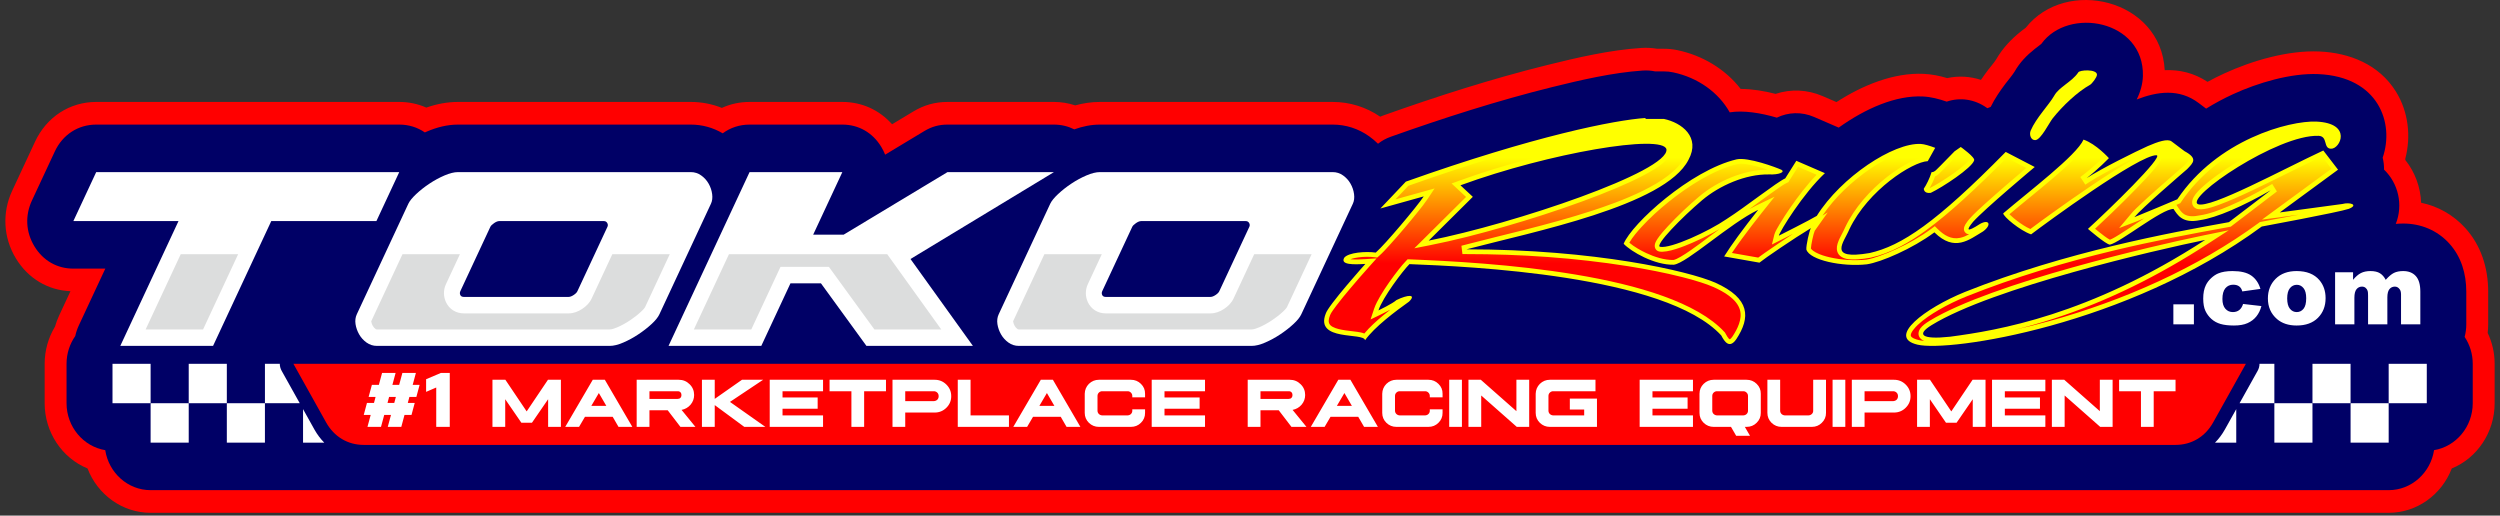 <svg width="160" height="33" viewBox="0 0 160 33" fill="none" xmlns="http://www.w3.org/2000/svg">
<rect x="0" y="0" width="160" height="33" fill="#333333" stroke="none"/>
<g clip-path="url(#clip0_263_1866)">
<path fill-rule="evenodd" clip-rule="evenodd" d="M27.284 6.886C27.938 6.657 28.616 6.524 29.312 6.524H44.212C44.896 6.524 45.568 6.653 46.199 6.905C46.754 6.652 47.356 6.524 47.972 6.524H53.91C55.156 6.524 56.281 7.038 57.093 7.954L58.453 7.135C59.136 6.723 59.848 6.524 60.639 6.524H67.453C67.916 6.524 68.375 6.598 68.813 6.745C69.328 6.603 69.856 6.524 70.393 6.524H85.293C86.379 6.524 87.427 6.849 88.331 7.467C88.407 7.435 88.484 7.405 88.563 7.378C91.992 6.159 95.464 5.046 98.991 4.17C100.956 3.682 103.016 3.203 105.036 3.069C105.377 3.047 105.721 3.062 106.059 3.121H106.493C106.788 3.121 107.071 3.15 107.361 3.211C108.934 3.543 110.402 4.399 111.403 5.691C112.149 5.694 112.921 5.824 113.637 6.008C114.617 5.683 115.68 5.732 116.642 6.148L117.532 6.533C119.193 5.464 121.18 4.635 123.126 4.727C123.635 4.751 124.134 4.853 124.621 4.998C125.346 4.841 126.087 4.885 126.782 5.113C126.932 4.89 127.089 4.672 127.252 4.457C127.408 4.25 127.606 4.032 127.746 3.815C128.168 3.079 128.72 2.501 129.374 1.981C129.462 1.91 129.556 1.844 129.647 1.775C132.226 -1.488 138.307 -0.06 138.542 4.491C139.485 4.452 140.41 4.663 141.281 5.238C141.627 5.049 141.979 4.872 142.336 4.708C144.146 3.875 146.444 3.207 148.435 3.295C150.371 3.38 152.255 4.118 153.339 5.862C154.135 7.142 154.319 8.722 153.935 10.173C153.938 10.197 153.941 10.222 153.944 10.246C154.565 11.026 154.914 11.988 154.952 12.975C156.022 13.199 157.001 13.742 157.771 14.587C158.787 15.702 159.244 17.147 159.244 18.662V20.756C159.244 20.939 159.233 21.123 159.211 21.305C159.503 21.918 159.657 22.593 159.657 23.284V25.806C159.657 27.675 158.536 29.316 156.913 29.982C156.269 31.66 154.683 32.82 152.875 32.82C105.13 32.82 57.385 32.82 9.639 32.82C7.832 32.82 6.246 31.66 5.602 29.982C3.979 29.316 2.858 27.675 2.858 25.806V23.284C2.858 22.438 3.088 21.616 3.52 20.904C3.59 20.658 3.68 20.418 3.788 20.186L4.51 18.637C3.063 18.578 1.795 17.818 1.017 16.538C0.21 15.209 0.124 13.612 0.784 12.199L2.245 9.064C2.982 7.486 4.462 6.524 6.157 6.524H25.552C26.153 6.524 26.74 6.644 27.284 6.886Z" fill="#FF0000"/>
<path fill-rule="evenodd" clip-rule="evenodd" d="M157.737 21.563C158.064 22.053 158.255 22.646 158.255 23.284V25.806C158.255 27.318 157.18 28.578 155.78 28.81C155.555 30.258 154.337 31.37 152.875 31.37C105.592 31.37 57.21 31.37 9.639 31.37C8.178 31.37 6.959 30.258 6.735 28.81C5.335 28.578 4.259 27.318 4.259 25.806V23.284C4.259 22.622 4.466 22.008 4.816 21.507C4.866 21.274 4.944 21.043 5.05 20.816L6.74 17.192H4.695C3.653 17.192 2.758 16.68 2.204 15.767C1.65 14.855 1.593 13.799 2.046 12.828L3.508 9.694C4.01 8.617 5 7.974 6.157 7.974H25.552C26.161 7.974 26.72 8.149 27.19 8.476C27.234 8.457 27.278 8.437 27.323 8.418C27.956 8.146 28.623 7.974 29.312 7.974H44.212C44.935 7.974 45.633 8.165 46.254 8.533C46.739 8.172 47.33 7.974 47.972 7.974H53.91C54.951 7.974 55.846 8.485 56.4 9.398C56.499 9.561 56.582 9.728 56.649 9.899L59.158 8.387C59.628 8.104 60.095 7.974 60.639 7.974H67.452C67.919 7.974 68.361 8.082 68.754 8.279C69.281 8.089 69.83 7.974 70.393 7.974H85.293C86.133 7.974 86.939 8.232 87.63 8.726C87.831 8.87 88.019 9.028 88.193 9.2C88.439 9.005 88.705 8.859 89.018 8.748C92.396 7.547 95.844 6.442 99.318 5.579C101.148 5.124 103.243 4.64 105.125 4.516C105.405 4.497 105.674 4.515 105.931 4.57H106.493C106.7 4.57 106.877 4.588 107.081 4.631C108.673 4.967 109.992 5.92 110.702 7.19C111.583 7.047 112.704 7.23 113.717 7.53C114.445 7.176 115.304 7.14 116.101 7.485L117.677 8.167C119.394 6.94 121.335 6.09 123.061 6.175C123.58 6.197 124.095 6.334 124.589 6.505C125.441 6.214 126.371 6.345 127.151 6.897C127.164 6.907 127.178 6.917 127.192 6.926C127.262 6.894 127.334 6.865 127.406 6.839C127.667 6.306 128 5.821 128.356 5.349C128.537 5.11 128.779 4.831 128.936 4.58C129.269 3.99 129.71 3.542 130.229 3.129C130.355 3.028 130.514 2.919 130.644 2.809C132.372 0.402 137.232 1.281 137.146 4.861C137.134 5.363 136.988 5.884 136.749 6.367C138.063 5.857 139.465 5.649 140.716 6.594L141.192 6.953C141.743 6.61 142.316 6.303 142.906 6.032C144.499 5.299 146.615 4.666 148.375 4.743C152.212 4.911 153.26 7.865 152.491 10.093C152.552 10.339 152.582 10.594 152.579 10.857C153.491 11.73 153.816 13.108 153.33 14.33C153.487 14.314 153.645 14.306 153.804 14.306C154.924 14.306 155.977 14.73 156.751 15.581C157.521 16.425 157.842 17.521 157.842 18.662V20.756C157.842 21.035 157.806 21.306 157.737 21.563Z" fill="#000066"/>
<path fill-rule="evenodd" clip-rule="evenodd" d="M81.257 28.474H23.278C22.259 28.474 21.384 27.952 20.874 27.039L18.778 23.284H81.257H143.736L141.64 27.039C141.131 27.952 140.255 28.474 139.236 28.474H81.257Z" fill="#FF0000"/>
<path d="M139.095 19.479H140.41V20.756H139.095V19.479ZM143.557 19.453L144.73 19.588C144.664 19.841 144.559 20.061 144.411 20.247C144.264 20.432 144.075 20.576 143.845 20.679C143.617 20.782 143.325 20.833 142.971 20.833C142.629 20.833 142.345 20.8 142.117 20.734C141.89 20.668 141.695 20.561 141.53 20.413C141.367 20.267 141.239 20.094 141.146 19.895C141.053 19.696 141.006 19.433 141.006 19.104C141.006 18.762 141.063 18.476 141.176 18.248C141.258 18.08 141.372 17.931 141.516 17.798C141.66 17.665 141.807 17.566 141.959 17.502C142.2 17.399 142.508 17.348 142.883 17.348C143.41 17.348 143.81 17.445 144.086 17.639C144.362 17.833 144.556 18.117 144.668 18.49L143.507 18.651C143.471 18.508 143.405 18.401 143.308 18.329C143.212 18.257 143.083 18.221 142.921 18.221C142.717 18.221 142.551 18.297 142.424 18.447C142.298 18.599 142.235 18.828 142.235 19.136C142.235 19.41 142.298 19.618 142.423 19.76C142.548 19.902 142.708 19.973 142.902 19.973C143.063 19.973 143.2 19.93 143.31 19.845C143.42 19.76 143.502 19.629 143.557 19.453ZM145.145 19.1C145.145 18.591 145.311 18.171 145.642 17.842C145.973 17.512 146.42 17.348 146.982 17.348C147.627 17.348 148.113 17.541 148.442 17.928C148.706 18.241 148.838 18.625 148.838 19.081C148.838 19.594 148.674 20.013 148.347 20.342C148.019 20.669 147.565 20.833 146.985 20.833C146.469 20.833 146.051 20.697 145.733 20.424C145.341 20.087 145.145 19.645 145.145 19.1ZM146.38 19.098C146.38 19.396 146.438 19.617 146.554 19.759C146.67 19.901 146.815 19.973 146.991 19.973C147.167 19.973 147.312 19.902 147.426 19.762C147.54 19.622 147.597 19.396 147.597 19.086C147.597 18.796 147.54 18.581 147.425 18.439C147.31 18.298 147.168 18.227 146.999 18.227C146.82 18.227 146.672 18.299 146.555 18.442C146.438 18.586 146.38 18.805 146.38 19.098ZM149.446 17.425H150.596V17.909C150.762 17.706 150.929 17.562 151.098 17.476C151.266 17.39 151.47 17.348 151.709 17.348C151.966 17.348 152.168 17.395 152.318 17.489C152.468 17.583 152.59 17.723 152.686 17.909C152.879 17.692 153.055 17.543 153.214 17.465C153.373 17.387 153.57 17.348 153.804 17.348C154.148 17.348 154.417 17.454 154.61 17.666C154.804 17.878 154.901 18.211 154.901 18.662V20.756H153.666V18.853C153.666 18.701 153.638 18.588 153.581 18.516C153.5 18.4 153.396 18.343 153.274 18.343C153.129 18.343 153.012 18.397 152.923 18.506C152.836 18.615 152.791 18.791 152.791 19.031V20.756H151.556V18.92C151.556 18.774 151.548 18.674 151.531 18.622C151.505 18.538 151.46 18.471 151.395 18.419C151.331 18.368 151.254 18.343 151.167 18.343C151.025 18.343 150.909 18.398 150.818 18.508C150.727 18.62 150.681 18.801 150.681 19.055V20.756H149.446V17.425Z" fill="white"/>
<path fill-rule="evenodd" clip-rule="evenodd" d="M133.002 4.645C132.597 5.239 131.772 5.575 131.474 6.117C131.141 6.704 130.303 7.554 129.965 8.356C129.851 8.623 129.984 8.994 130.269 8.967C130.625 8.933 131.149 7.857 131.368 7.58C131.991 6.793 132.936 5.891 133.765 5.426C133.872 5.373 134.202 4.957 134.206 4.785C134.215 4.4 133.041 4.471 133.002 4.645ZM102.121 14.25L102.124 14.252L102.123 14.25L102.121 14.25ZM124.808 21.549C122.956 21.75 122.64 21.407 123.627 20.805C127.542 18.403 138.07 15.98 141.132 15.355C133.69 20.186 127.865 21.145 124.808 21.549ZM149.907 13.056L145.906 13.596L149.635 10.86L148.692 9.632C146.07 10.852 141.472 13.364 140.669 13.068C139.836 12.642 145.768 8.594 148.391 8.693C149.005 8.721 148.663 9.502 149.181 9.518C149.764 9.55 150.582 7.888 148.25 7.782C146.502 7.709 141.902 8.946 139.347 12.755C139.347 12.755 137.055 13.724 136.597 13.9C137.097 13.302 139.546 11.196 139.976 10.825C140.376 10.412 140.674 10.141 139.809 9.675L138.982 9.051C138.728 8.856 138.107 9.069 137.451 9.353C136.698 9.689 134.5 10.781 133.544 11.401C134.271 10.847 134.969 10.12 134.969 10.12C134.969 10.12 134.148 9.209 133.345 8.935C132.899 9.946 129.862 12.241 128.207 13.654C128.202 13.852 129.282 14.76 129.99 15C130.881 14.32 136.919 9.887 138.021 9.935C138.506 9.999 134.954 13.443 133.629 14.649C133.629 14.649 134.772 15.638 135.031 15.657C135.682 15.528 138.36 13.356 139.105 13.372C139.355 13.744 139.666 14.33 140.806 14.088C141.847 13.944 143.583 13.182 145.324 12.178L142.651 14.218C138.972 14.88 132.232 16.103 125.752 18.686C123.199 19.725 120.723 21.591 122.722 22.058C124.72 22.547 136.106 20.855 144.751 14.499C144.751 14.499 149.7 13.582 150.321 13.367C150.975 13.107 150.396 12.921 149.907 13.056ZM114.257 11.415C113.7 11.667 111.751 13.219 110.5 14.021C109.346 14.814 106.921 15.928 106.243 15.796C105.889 15.698 107.65 13.9 108.941 12.808C110.032 11.889 111.703 11.133 113.226 11.163C113.841 11.191 114.267 11.018 114.011 10.867C113.658 10.703 111.859 10.041 111.143 10.198C108.176 10.902 104.431 14.32 103.914 15.602C104.388 16.106 105.891 16.974 107.123 16.942C107.968 16.839 110.687 14.311 112.523 13.43C111.554 14.646 110.783 15.709 110.345 16.412L112.604 16.81C112.935 16.535 114.814 15.255 115.899 14.6C115.798 14.742 115.58 15.73 115.607 15.97C115.817 16.654 117.914 17.089 119.474 16.917C120.385 16.785 122.415 15.906 123.801 14.871C125.1 16.154 126.027 15.338 126.915 14.812C127.476 14.406 127.323 14.003 126.732 14.325C125.81 14.919 125.847 14.718 126.281 14.192C127.014 13.373 130.223 10.688 130.223 10.688L128.366 9.723C123.914 14.244 121.706 15.733 119.653 16.195C116.919 16.657 118.016 15.517 118.361 14.67C119.558 12.158 122.397 10.356 123.377 10.314L123.853 9.461C123.505 9.332 123.146 9.22 122.933 9.213C121.184 9.119 117.825 11.335 116.274 13.816C115.847 14.077 113.845 15.084 113.845 15.084C113.917 14.791 115.401 12.383 116.794 11.082L114.965 10.291L114.257 11.415ZM123.62 11.019C123.505 11.402 123.281 11.844 123.123 12.077C123.123 12.077 123.115 12.408 123.571 12.342C124.325 11.983 126.202 10.746 126.343 10.271C126.445 10.085 125.489 9.407 125.489 9.407L125.093 9.683L125.048 9.729C124.759 10.027 124.469 10.324 124.177 10.619C124.097 10.699 124.018 10.779 123.936 10.857C123.912 10.88 123.887 10.904 123.862 10.925C123.833 10.95 123.803 10.97 123.769 10.986C123.721 11.008 123.67 11.019 123.62 11.019ZM93.469 11.859L94.261 12.597L91.439 15.399C96.91 14.32 106.846 10.964 106.652 9.553C106.417 8.565 99.192 9.767 93.469 11.859ZM106.492 7.612C107.634 7.853 108.857 8.778 108.062 10.231C106.566 13.169 98.065 14.847 93.856 15.957C102.057 15.957 108.054 17.337 109.786 18.093C112.031 19.109 112.034 20.318 111.126 21.704C110.689 22.34 110.375 21.886 110.159 21.467C106.589 17.588 93.928 17.05 90.204 16.904C89.772 17.341 88.499 19.026 88.22 19.866C88.22 19.866 89.138 19.426 89.37 19.206C90.092 18.85 90.677 18.816 90.179 19.303C89.321 19.914 87.968 20.924 87.364 21.774C87.279 21.256 84.153 21.865 84.843 20.083C84.986 19.563 87.384 16.89 87.384 16.89C86.637 16.939 85.761 16.958 86.032 16.493C86.299 16.159 87.403 16.074 88.049 16.165C88.645 15.646 90.68 13.228 91.118 12.57L88.344 13.344L89.974 11.625C98.225 8.692 103.358 7.681 105.313 7.551V7.612H106.492ZM122.978 11.044C122.98 11.044 122.982 11.043 122.984 11.043L122.984 11.042L122.978 11.044Z" fill="#FFFF00"/>
<path fill-rule="evenodd" clip-rule="evenodd" d="M130.242 8.659C130.361 8.591 130.592 8.246 130.658 8.144C130.748 8.006 130.833 7.864 130.919 7.723C130.987 7.611 131.059 7.489 131.14 7.386C131.78 6.578 132.734 5.657 133.622 5.159C133.68 5.113 133.805 4.954 133.871 4.841C133.701 4.795 133.36 4.805 133.224 4.848C132.997 5.169 132.681 5.411 132.375 5.646C132.165 5.809 131.863 6.032 131.73 6.27C131.522 6.641 131.213 7.007 130.955 7.346C130.695 7.687 130.403 8.08 130.235 8.478C130.217 8.519 130.212 8.618 130.242 8.659ZM123.154 21.815C123.089 21.792 123.031 21.763 122.984 21.728C122.741 21.552 122.729 21.262 122.897 21.024C123.033 20.83 123.279 20.663 123.476 20.542C124.045 20.194 124.654 19.897 125.261 19.627C125.991 19.303 126.737 19.012 127.486 18.741C129.173 18.13 130.898 17.604 132.622 17.12C134.269 16.657 135.927 16.232 137.59 15.835C138.747 15.559 139.91 15.293 141.075 15.055L142.641 14.736L141.289 15.613C138.201 17.618 134.898 19.278 131.414 20.403C130.567 20.676 129.712 20.917 128.849 21.125C129.63 20.953 130.405 20.758 131.168 20.547C135.861 19.249 140.612 17.168 144.58 14.251L144.634 14.211L144.699 14.199C145.504 14.05 146.309 13.897 147.113 13.741L144.767 14.057L149.211 10.798L148.604 10.008C147.923 10.329 147.247 10.666 146.572 11.001C145.758 11.404 144.943 11.809 144.12 12.196C143.426 12.524 142.71 12.853 141.99 13.115C141.634 13.245 140.941 13.492 140.57 13.355L140.553 13.349L140.538 13.341C140.235 13.187 140.25 12.858 140.401 12.597C140.534 12.366 140.766 12.139 140.96 11.961C141.251 11.696 141.567 11.45 141.885 11.22C142.274 10.938 142.675 10.672 143.083 10.42C144.445 9.579 146.831 8.326 148.402 8.388C148.723 8.401 148.944 8.564 149.058 8.872C149.079 8.93 149.139 9.164 149.167 9.211C149.174 9.213 149.184 9.213 149.19 9.213L149.196 9.214C149.254 9.217 149.349 9.122 149.382 9.081C149.462 8.98 149.518 8.843 149.514 8.711C149.497 8.194 148.579 8.102 148.238 8.087C147.694 8.063 147.074 8.167 146.545 8.289C145.75 8.472 144.965 8.748 144.221 9.09C142.39 9.932 140.738 11.216 139.589 12.929L139.539 13.003L139.459 13.037C139.402 13.062 139.345 13.086 139.288 13.11L139.347 13.198C139.473 13.386 139.586 13.577 139.778 13.702C140.061 13.884 140.435 13.855 140.747 13.789L140.757 13.787L140.767 13.786C141.394 13.699 142.107 13.422 142.69 13.174C143.541 12.81 144.376 12.376 145.181 11.912L145.422 11.772L145.722 12.254L142.77 14.506L142.701 14.519C140.224 14.965 137.767 15.436 135.317 16.024C132.113 16.794 128.927 17.741 125.859 18.971C125.244 19.217 124.638 19.509 124.064 19.845C123.606 20.112 123.116 20.433 122.729 20.802C122.597 20.928 122.281 21.257 122.288 21.463C122.294 21.631 122.675 21.734 122.788 21.761C122.9 21.788 123.024 21.805 123.154 21.815ZM139.778 10.599C139.844 10.53 140.054 10.319 140.072 10.245C140.038 10.153 139.746 9.985 139.673 9.946L139.653 9.935L138.809 9.297C138.744 9.254 138.49 9.305 138.421 9.321C138.134 9.391 137.838 9.514 137.567 9.633C136.941 9.909 136.313 10.229 135.705 10.542C135.331 10.735 134.959 10.931 134.591 11.135C134.292 11.301 133.989 11.473 133.701 11.66L133.461 11.816L133.141 11.33L133.369 11.156C133.703 10.901 134.022 10.619 134.328 10.33C134.403 10.26 134.477 10.189 134.55 10.117C134.244 9.818 133.844 9.5 133.472 9.317C133.283 9.608 133.009 9.899 132.793 10.118C132.358 10.56 131.887 10.976 131.418 11.378C130.492 12.173 129.534 12.926 128.603 13.713C128.755 13.867 128.997 14.06 129.094 14.134C129.338 14.319 129.65 14.53 129.944 14.656C130.39 14.319 130.845 13.991 131.297 13.665C132.112 13.078 132.934 12.5 133.765 11.939C134.586 11.385 135.426 10.834 136.284 10.344C136.685 10.115 137.572 9.611 138.033 9.631L138.046 9.631L138.058 9.633C138.233 9.656 138.359 9.799 138.361 9.982C138.362 10.078 138.329 10.168 138.286 10.251C138.2 10.415 138.067 10.583 137.951 10.726C137.568 11.196 137.133 11.647 136.711 12.08C136.198 12.608 135.673 13.125 135.143 13.636C134.793 13.973 134.441 14.309 134.084 14.639C134.18 14.718 134.276 14.796 134.373 14.873C134.495 14.97 134.863 15.261 135.035 15.341C135.223 15.274 135.548 15.068 135.685 14.982C136.086 14.732 136.479 14.464 136.874 14.203C136.99 14.127 137.106 14.05 137.223 13.974C137.049 14.046 136.874 14.119 136.699 14.186L135.621 14.599L136.374 13.7C136.579 13.454 136.844 13.212 137.077 12.993C137.42 12.672 137.77 12.358 138.121 12.046C138.669 11.559 139.223 11.078 139.778 10.599ZM110.042 14.666C109.888 14.755 109.733 14.84 109.579 14.923C109.164 15.145 108.738 15.351 108.307 15.537C107.813 15.751 106.721 16.2 106.189 16.096L106.178 16.093L106.167 16.09C105.951 16.031 105.862 15.814 105.921 15.601C105.953 15.483 106.024 15.365 106.092 15.266C106.283 14.985 106.532 14.71 106.762 14.462C107.379 13.8 108.065 13.153 108.754 12.571C109.917 11.589 111.61 10.859 113.135 10.857C112.453 10.63 111.582 10.408 111.208 10.496C109.676 10.854 108.02 11.931 106.79 12.921C106.183 13.409 105.588 13.947 105.058 14.525C104.822 14.782 104.474 15.181 104.277 15.533C104.586 15.796 105.03 16.043 105.356 16.195C105.881 16.441 106.52 16.648 107.1 16.638C107.531 16.569 108.91 15.505 109.279 15.23C109.533 15.041 109.786 14.852 110.042 14.666ZM111.948 13.389C112.097 13.305 112.247 13.226 112.399 13.153L113.576 12.588L112.751 13.623C112.314 14.172 111.885 14.729 111.471 15.297C111.258 15.589 111.045 15.887 110.843 16.19L112.526 16.486C112.661 16.383 112.804 16.284 112.94 16.189C113.227 15.986 113.517 15.788 113.808 15.592C114.12 15.381 114.435 15.171 114.752 14.964C114.493 15.096 114.234 15.228 113.975 15.359L113.403 15.647L113.559 15.01C113.604 14.829 113.794 14.519 113.889 14.358C114.107 13.992 114.342 13.633 114.584 13.283C115.077 12.571 115.649 11.818 116.263 11.184L115.078 10.671L114.456 11.658L114.375 11.694C114.182 11.782 113.951 11.948 113.775 12.069C113.449 12.294 113.129 12.528 112.809 12.761C112.523 12.969 112.236 13.181 111.948 13.389ZM116.64 13.8L116.975 13.597L116.143 14.771C116.065 14.929 115.903 15.681 115.899 15.904C115.953 16.006 116.132 16.115 116.216 16.16C116.484 16.303 116.805 16.399 117.099 16.467C117.83 16.636 118.691 16.696 119.438 16.614C119.705 16.574 119.99 16.485 120.246 16.397C120.617 16.27 120.983 16.118 121.339 15.954C122.124 15.593 122.932 15.144 123.629 14.624L123.828 14.475L124.005 14.65C124.41 15.05 124.876 15.346 125.452 15.221C125.648 15.179 125.842 15.094 126.031 14.992C125.957 14.993 125.884 14.973 125.817 14.919C125.628 14.767 125.681 14.536 125.788 14.357C125.864 14.231 125.963 14.107 126.057 13.994L126.061 13.99L126.065 13.985C126.35 13.667 126.694 13.359 127.009 13.072C127.445 12.677 127.887 12.289 128.332 11.904C128.78 11.516 129.23 11.131 129.683 10.748L128.422 10.093C127.506 11.02 126.574 11.934 125.609 12.806C124.863 13.481 124.091 14.14 123.28 14.731C122.189 15.526 121.032 16.198 119.716 16.494L119.708 16.495L119.701 16.497C119.255 16.572 118.641 16.66 118.193 16.571C117.864 16.505 117.585 16.317 117.558 15.947C117.525 15.496 117.922 14.963 118.089 14.552L118.093 14.544L118.097 14.536C118.696 13.277 119.699 12.164 120.772 11.322C121.338 10.879 122.418 10.152 123.197 10.026L123.418 9.63C123.243 9.573 123.056 9.523 122.924 9.518L122.918 9.518C121.911 9.464 120.507 10.249 119.692 10.803C118.562 11.573 117.415 12.633 116.64 13.8ZM123.496 12.042C123.715 11.934 123.934 11.805 124.142 11.678C124.433 11.5 124.72 11.311 124.999 11.114C125.252 10.934 125.508 10.742 125.741 10.534C125.797 10.484 125.948 10.344 126.023 10.245C125.913 10.116 125.663 9.915 125.484 9.778L125.281 9.92L125.256 9.945C124.966 10.244 124.676 10.542 124.383 10.837C124.301 10.919 124.22 11.001 124.137 11.081C124.108 11.109 124.079 11.136 124.048 11.162C123.999 11.203 123.948 11.237 123.891 11.264C123.876 11.271 123.86 11.277 123.844 11.283C123.755 11.536 123.63 11.807 123.496 12.042ZM106.462 7.917H105.018V7.881C104.445 7.935 103.864 8.03 103.302 8.13C102.22 8.325 101.142 8.568 100.073 8.833C98.592 9.201 97.121 9.617 95.66 10.062C93.806 10.627 91.965 11.241 90.136 11.89L89.313 12.757L91.815 12.06L91.361 12.743C91.182 13.012 90.966 13.279 90.765 13.531C90.471 13.899 90.169 14.262 89.865 14.621C89.56 14.98 89.25 15.337 88.934 15.686C88.718 15.924 88.48 16.188 88.239 16.398L88.139 16.485L88.009 16.467C87.67 16.419 87.277 16.427 86.936 16.472C86.837 16.485 86.59 16.527 86.419 16.592C86.706 16.626 87.198 16.596 87.365 16.585L88.104 16.536L87.6 17.098C87.191 17.553 86.788 18.019 86.393 18.488C86.102 18.832 85.813 19.182 85.54 19.542C85.451 19.66 85.168 20.031 85.127 20.166L85.123 20.181L85.117 20.196C85.04 20.394 84.977 20.641 85.141 20.809C85.306 20.978 85.645 21.06 85.867 21.102C86.202 21.167 86.542 21.19 86.879 21.24C87.013 21.26 87.175 21.287 87.317 21.345C87.66 20.93 88.094 20.543 88.491 20.212C88.652 20.077 88.816 19.945 88.982 19.816C88.934 19.842 88.889 19.866 88.847 19.888C88.681 19.976 88.513 20.062 88.344 20.143L87.716 20.445L87.941 19.767C88.034 19.488 88.188 19.204 88.335 18.953C88.514 18.645 88.712 18.346 88.916 18.055C89.11 17.777 89.313 17.505 89.523 17.24C89.671 17.053 89.83 16.855 89.997 16.686L90.088 16.594L90.215 16.599C95.179 16.794 106.868 17.449 110.373 21.256L110.4 21.287L110.419 21.323C110.463 21.407 110.618 21.691 110.703 21.714C110.756 21.702 110.858 21.566 110.883 21.53C111.19 21.062 111.519 20.425 111.357 19.839C111.158 19.122 110.276 18.644 109.669 18.373C109.406 18.256 109.128 18.16 108.854 18.072C108.458 17.944 108.055 17.833 107.651 17.731C106.517 17.444 105.358 17.223 104.204 17.038C100.798 16.494 97.3 16.262 93.856 16.262H93.596L93.531 15.728L93.784 15.662C95.042 15.33 96.31 15.032 97.571 14.711C99.018 14.343 100.465 13.952 101.888 13.489C103.517 12.957 106.954 11.752 107.801 10.088L107.803 10.084L107.806 10.08C108.069 9.599 108.125 9.104 107.775 8.66C107.467 8.269 106.935 8.022 106.462 7.917ZM93.828 12.604L92.902 11.743L93.37 11.572C94.835 11.037 96.332 10.578 97.837 10.182C99.233 9.814 100.649 9.494 102.07 9.25C102.662 9.148 103.258 9.059 103.855 8.994C104.332 8.941 104.816 8.901 105.296 8.897C105.747 8.894 106.797 8.887 106.939 9.48L106.942 9.495L106.944 9.51C106.994 9.874 106.716 10.184 106.468 10.399C106.116 10.704 105.669 10.963 105.262 11.181C104.683 11.491 104.081 11.765 103.479 12.021C102.75 12.331 102.011 12.617 101.268 12.888C99.611 13.495 97.924 14.036 96.231 14.523C94.672 14.971 93.084 15.385 91.494 15.698L90.517 15.891L93.828 12.604Z" fill="url(#paint0_linear_263_1866)"/>
<path d="M7.699 22.137H13.636L17.361 14.15H24.09L25.552 11.015H6.157L4.695 14.15H11.424L7.699 22.137Z" fill="white"/>
<path d="M39.025 22.137C39.27 22.137 39.557 22.067 39.887 21.925C40.217 21.783 40.539 21.608 40.853 21.399C41.168 21.19 41.449 20.971 41.697 20.742C41.946 20.513 42.114 20.304 42.202 20.115L45.502 13.037C45.584 12.862 45.609 12.657 45.578 12.421C45.547 12.185 45.471 11.962 45.352 11.754C45.233 11.544 45.074 11.369 44.876 11.228C44.678 11.086 44.457 11.015 44.212 11.015H29.312C29.067 11.015 28.779 11.086 28.45 11.228C28.12 11.369 27.798 11.544 27.483 11.754C27.169 11.962 26.886 12.185 26.635 12.421C26.384 12.657 26.217 12.862 26.135 13.037L22.835 20.115C22.747 20.304 22.72 20.513 22.754 20.742C22.789 20.971 22.866 21.19 22.985 21.399C23.104 21.608 23.263 21.783 23.461 21.925C23.659 22.067 23.88 22.137 24.125 22.137H39.025ZM36.953 18.639C36.915 18.72 36.835 18.801 36.712 18.882C36.59 18.962 36.481 19.003 36.387 19.003H29.686C29.573 19.003 29.498 18.962 29.46 18.882C29.423 18.801 29.423 18.72 29.46 18.639L31.384 14.514C31.416 14.446 31.494 14.369 31.62 14.281C31.746 14.194 31.856 14.15 31.95 14.15H38.651C38.745 14.15 38.815 14.19 38.862 14.271C38.91 14.352 38.914 14.433 38.877 14.514L36.953 18.639Z" fill="white"/>
<path d="M55.452 22.137L52.541 18.133H50.59L48.723 22.137H42.786L47.972 11.015H53.91L52.043 15.019H53.993L60.639 11.015H67.453L58.272 16.576L62.266 22.137H55.452Z" fill="white"/>
<path d="M80.106 22.137C80.351 22.137 80.638 22.067 80.968 21.925C81.298 21.783 81.62 21.608 81.935 21.399C82.249 21.19 82.53 20.971 82.778 20.742C83.026 20.513 83.195 20.304 83.283 20.115L86.583 13.037C86.665 12.862 86.69 12.657 86.659 12.421C86.628 12.185 86.552 11.962 86.433 11.754C86.314 11.544 86.155 11.369 85.957 11.228C85.759 11.086 85.538 11.015 85.293 11.015H70.393C70.148 11.015 69.861 11.086 69.531 11.228C69.201 11.369 68.879 11.544 68.564 11.754C68.25 11.962 67.968 12.185 67.716 12.421C67.465 12.657 67.298 12.862 67.216 13.037L63.916 20.115C63.828 20.304 63.801 20.513 63.835 20.742C63.87 20.971 63.947 21.19 64.066 21.399C64.185 21.608 64.344 21.783 64.542 21.925C64.74 22.067 64.961 22.137 65.206 22.137H80.106ZM78.034 18.639C77.996 18.72 77.916 18.801 77.793 18.882C77.671 18.962 77.562 19.003 77.468 19.003H70.767C70.654 19.003 70.579 18.962 70.541 18.882C70.504 18.801 70.504 18.72 70.541 18.639L72.465 14.514C72.497 14.446 72.575 14.369 72.701 14.281C72.827 14.194 72.937 14.15 73.031 14.15H79.731C79.826 14.15 79.897 14.19 79.944 14.271C79.991 14.352 79.995 14.433 79.958 14.514L78.034 18.639Z" fill="white"/>
<path fill-rule="evenodd" clip-rule="evenodd" d="M66.841 16.268L64.839 20.559C64.84 20.566 64.841 20.574 64.842 20.58C64.857 20.682 64.892 20.775 64.943 20.863C64.989 20.943 65.047 21.006 65.121 21.058C65.15 21.079 65.171 21.084 65.206 21.084H80.106C80.247 21.084 80.45 21.006 80.578 20.952C80.859 20.831 81.127 20.683 81.383 20.513C81.635 20.346 81.877 20.162 82.1 19.956C82.169 19.892 82.322 19.744 82.365 19.657L83.945 16.268H80.27L78.951 19.097C78.817 19.384 78.598 19.601 78.341 19.77C78.077 19.944 77.784 20.057 77.468 20.057H70.767C70.278 20.057 69.838 19.8 69.623 19.339C69.451 18.969 69.451 18.551 69.624 18.181L70.516 16.268H66.841Z" fill="#DCDDDD"/>
<path fill-rule="evenodd" clip-rule="evenodd" d="M55.961 21.084H60.24L56.781 16.268H46.654L44.408 21.084H48.083L49.951 17.08H53.05L55.961 21.084Z" fill="#DCDDDD"/>
<path fill-rule="evenodd" clip-rule="evenodd" d="M25.76 16.268L23.759 20.559C23.759 20.566 23.76 20.574 23.761 20.58C23.776 20.682 23.812 20.775 23.862 20.863C23.908 20.943 23.967 21.006 24.041 21.058C24.069 21.079 24.09 21.084 24.125 21.084H39.025C39.166 21.084 39.37 21.006 39.497 20.952C39.778 20.831 40.047 20.683 40.303 20.513C40.554 20.346 40.796 20.162 41.019 19.956C41.089 19.892 41.241 19.744 41.284 19.657L42.865 16.268H39.19L37.87 19.097C37.737 19.384 37.517 19.601 37.261 19.77C36.997 19.944 36.704 20.057 36.387 20.057H29.687C29.197 20.057 28.757 19.8 28.543 19.339C28.37 18.969 28.37 18.551 28.543 18.181L29.435 16.268H25.76Z" fill="#DCDDDD"/>
<path fill-rule="evenodd" clip-rule="evenodd" d="M9.321 21.084H12.996L15.242 16.268H11.567L9.321 21.084Z" fill="#DCDDDD"/>
<path d="M24.453 23.866L24.247 24.633H23.8L23.592 25.402H24.037L23.935 25.788H23.485L23.28 26.556H23.724L23.518 27.32H24.384L24.59 26.556H25.023L24.817 27.32H25.683L25.888 26.556H26.336L26.542 25.788H26.099L26.201 25.402H26.648L26.854 24.633H26.412L26.618 23.866H25.753L25.546 24.633H25.113L25.319 23.866H24.453ZM24.902 25.402H25.335L25.233 25.788H24.801L24.902 25.402ZM28.785 23.866V27.32H27.919V24.801L27.271 25.079V24.27L28.223 23.866H28.785ZM31.517 24.305V27.32H32.334V25.55L33.367 27.055H34.045L35.08 25.55V27.32H35.898V24.305H35.069L33.707 26.33L32.344 24.305H31.517ZM37.937 24.305L36.175 27.32H37.059L37.437 26.677H39.213L39.585 27.32H40.469L38.71 24.305H37.937ZM38.326 25.154L38.805 25.976H37.844L38.326 25.154ZM40.747 24.305V27.32H41.565V26.257H42.733L43.547 27.32H44.507L43.62 26.233C43.85 26.189 44.042 26.078 44.194 25.903C44.347 25.722 44.424 25.514 44.424 25.281C44.424 25.007 44.327 24.776 44.134 24.59C43.945 24.4 43.712 24.305 43.437 24.305H40.747ZM41.565 25.039H43.365C43.444 25.037 43.505 25.059 43.547 25.104C43.591 25.15 43.614 25.209 43.614 25.283C43.614 25.357 43.591 25.417 43.547 25.462C43.505 25.508 43.444 25.53 43.365 25.53C43.19 25.53 42.59 25.53 41.565 25.53V25.039ZM44.924 24.305V27.32H45.743V25.926L47.634 27.32H48.984L46.718 25.722L48.841 24.305H47.487L45.743 25.528V24.305H44.924ZM49.262 24.305V27.32H52.675V26.586H50.082V26.16H52.33V25.439H50.082V25.039H52.675V24.305H49.262ZM53.092 24.305V25.039H54.49V27.32H55.305V25.039H56.703V24.305H53.092ZM57.12 24.305V27.32H57.935V26.403H59.82C60.113 26.403 60.362 26.3 60.568 26.097C60.776 25.891 60.88 25.644 60.878 25.357C60.88 25.066 60.776 24.818 60.568 24.612C60.361 24.407 60.111 24.305 59.82 24.305H57.12ZM57.935 25.039H59.75C59.846 25.037 59.924 25.067 59.984 25.127C60.044 25.184 60.074 25.26 60.074 25.357C60.074 25.448 60.044 25.525 59.984 25.585C59.924 25.64 59.846 25.669 59.75 25.674H57.935V25.039ZM61.297 24.305V27.32H64.573V26.586H62.116V24.305H61.297ZM66.612 24.305L64.851 27.32H65.735L66.113 26.677H67.888L68.26 27.32H69.145L67.386 24.305H66.612ZM67.002 25.154L67.481 25.976H66.52L67.002 25.154ZM70.33 24.305C70.084 24.305 69.87 24.393 69.689 24.567C69.516 24.742 69.428 24.954 69.423 25.202V26.425C69.423 26.672 69.511 26.883 69.687 27.058C69.866 27.232 70.081 27.32 70.33 27.32H72.377C72.631 27.32 72.846 27.233 73.019 27.06C73.199 26.884 73.287 26.672 73.284 26.425V26.198H72.467V26.284C72.469 26.367 72.439 26.438 72.379 26.498C72.322 26.552 72.25 26.582 72.161 26.586H70.546C70.462 26.582 70.39 26.552 70.33 26.498C70.27 26.438 70.24 26.367 70.24 26.284V25.341C70.24 25.256 70.269 25.184 70.328 25.127C70.389 25.067 70.462 25.037 70.546 25.039H72.161C72.247 25.037 72.319 25.067 72.377 25.127C72.437 25.184 72.467 25.256 72.467 25.341V25.43H73.284V25.202C73.289 24.954 73.201 24.742 73.02 24.567C72.845 24.393 72.63 24.305 72.377 24.305H70.33ZM73.709 24.305V27.32H77.121V26.586H74.528V26.16H76.776V25.439H74.528V25.039H77.121V24.305H73.709ZM79.853 24.305V27.32H80.671V26.257H81.839L82.653 27.32H83.613L82.726 26.233C82.956 26.189 83.148 26.078 83.3 25.903C83.453 25.722 83.53 25.514 83.53 25.281C83.53 25.007 83.433 24.776 83.24 24.59C83.051 24.4 82.818 24.305 82.543 24.305H79.853ZM80.671 25.039H82.472C82.551 25.037 82.611 25.059 82.653 25.104C82.697 25.15 82.72 25.209 82.72 25.283C82.72 25.357 82.697 25.417 82.653 25.462C82.611 25.508 82.551 25.53 82.472 25.53C82.296 25.53 81.695 25.53 80.671 25.53V25.039ZM85.652 24.305L83.891 27.32H84.775L85.153 26.677H86.928L87.301 27.32H88.185L86.426 24.305H85.652ZM86.042 25.154L86.521 25.976H85.56L86.042 25.154ZM89.37 24.305C89.124 24.305 88.91 24.393 88.73 24.567C88.556 24.742 88.468 24.954 88.463 25.202V26.425C88.463 26.672 88.551 26.883 88.727 27.058C88.906 27.232 89.121 27.32 89.37 27.32H91.417C91.672 27.32 91.886 27.233 92.059 27.06C92.239 26.884 92.327 26.672 92.324 26.425V26.198H91.507V26.284C91.509 26.367 91.48 26.438 91.419 26.498C91.363 26.552 91.29 26.582 91.201 26.586H89.586C89.502 26.582 89.43 26.552 89.37 26.498C89.31 26.438 89.28 26.367 89.28 26.284V25.341C89.28 25.256 89.309 25.184 89.368 25.127C89.43 25.067 89.502 25.037 89.586 25.039H91.201C91.287 25.037 91.359 25.067 91.417 25.127C91.477 25.184 91.507 25.256 91.507 25.341V25.43H92.324V25.202C92.329 24.954 92.241 24.742 92.06 24.567C91.885 24.393 91.67 24.305 91.417 24.305H89.37ZM92.749 24.305V27.32H93.563V24.305H92.749ZM93.981 24.305V27.32H94.798V25.311L97.074 27.32H97.868V24.305H97.05V26.314L94.772 24.305H93.981ZM99.192 24.305C98.945 24.305 98.731 24.393 98.551 24.567C98.378 24.742 98.289 24.954 98.284 25.202V26.425C98.284 26.672 98.372 26.883 98.548 27.058C98.727 27.232 98.942 27.32 99.192 27.32H102.206V25.51H100.469V26.211H101.388V26.586H99.407C99.324 26.582 99.252 26.552 99.192 26.498C99.132 26.438 99.101 26.367 99.101 26.284V25.341C99.101 25.256 99.131 25.184 99.189 25.127C99.251 25.067 99.324 25.037 99.407 25.039H102.111V24.305H99.192ZM104.938 24.305V27.32H108.35V26.586H105.758V26.16H108.006V25.439H105.758V25.039H108.35V24.305H104.938ZM109.673 24.305C109.426 24.305 109.212 24.393 109.032 24.567C108.855 24.742 108.768 24.954 108.768 25.202V26.425C108.768 26.672 108.855 26.883 109.032 27.058C109.212 27.232 109.426 27.32 109.673 27.32H110.784L111.115 27.892H112.001L111.669 27.32H111.782C112.036 27.32 112.25 27.233 112.423 27.06C112.604 26.884 112.693 26.672 112.69 26.425V25.202C112.694 24.954 112.606 24.742 112.426 24.567C112.25 24.393 112.035 24.305 111.782 24.305H109.673ZM109.891 25.039H111.567C111.651 25.037 111.723 25.067 111.782 25.127C111.842 25.184 111.872 25.256 111.872 25.341V26.284C111.873 26.367 111.844 26.438 111.784 26.498C111.727 26.552 111.654 26.582 111.567 26.586H109.891C109.807 26.582 109.735 26.552 109.675 26.498C109.615 26.438 109.585 26.367 109.585 26.284V25.341C109.585 25.256 109.614 25.184 109.673 25.127C109.734 25.067 109.807 25.037 109.891 25.039ZM113.113 24.305V26.423C113.113 26.67 113.201 26.881 113.377 27.058C113.556 27.232 113.771 27.32 114.02 27.32H115.956C116.211 27.32 116.424 27.232 116.597 27.058C116.778 26.881 116.867 26.67 116.864 26.423V24.305H116.044V26.284C116.047 26.367 116.018 26.438 115.956 26.498C115.897 26.552 115.825 26.582 115.738 26.586H114.236C114.152 26.582 114.081 26.552 114.02 26.498C113.96 26.438 113.93 26.367 113.93 26.284V24.305H113.113ZM117.285 24.305V27.32H118.1V24.305H117.285ZM118.517 24.305V27.32H119.332V26.403H121.216C121.51 26.403 121.759 26.3 121.964 26.097C122.173 25.891 122.276 25.644 122.275 25.357C122.276 25.066 122.173 24.818 121.964 24.612C121.757 24.407 121.508 24.305 121.216 24.305H118.517ZM119.332 25.039H121.147C121.243 25.037 121.321 25.067 121.381 25.127C121.441 25.184 121.471 25.26 121.471 25.357C121.471 25.448 121.441 25.525 121.381 25.585C121.321 25.64 121.243 25.669 121.147 25.674H119.332V25.039ZM122.693 24.305V27.32H123.511V25.55L124.543 27.055H125.221L126.256 25.55V27.32H127.074V24.305H126.245L124.883 26.33L123.52 24.305H122.693ZM127.49 24.305V27.32H130.903V26.586H128.31V26.16H130.558V25.439H128.31V25.039H130.903V24.305H127.49ZM131.32 24.305V27.32H132.137V25.311L134.413 27.32H135.207V24.305H134.389V26.314L132.112 24.305H131.32ZM135.623 24.305V25.039H137.021V27.32H137.837V25.039H139.235V24.305H135.623Z" fill="white"/>
<path fill-rule="evenodd" clip-rule="evenodd" d="M16.956 23.284H17.907C17.907 23.437 17.947 23.59 18.026 23.733L19.184 25.806H16.956V23.284Z" fill="white"/>
<path fill-rule="evenodd" clip-rule="evenodd" d="M20.752 28.329H19.395V26.183L20.122 27.487C20.299 27.804 20.511 28.086 20.752 28.329Z" fill="white"/>
<path fill-rule="evenodd" clip-rule="evenodd" d="M12.078 23.284H14.517V25.806H12.078V23.284Z" fill="white"/>
<path fill-rule="evenodd" clip-rule="evenodd" d="M7.2 23.284H9.639V25.806H7.2V23.284Z" fill="white"/>
<path fill-rule="evenodd" clip-rule="evenodd" d="M14.517 25.806H16.955V28.329H14.517V25.806Z" fill="white"/>
<path fill-rule="evenodd" clip-rule="evenodd" d="M9.639 25.806H12.078V28.329H9.639V25.806Z" fill="white"/>
<path fill-rule="evenodd" clip-rule="evenodd" d="M145.559 23.284H144.608C144.608 23.437 144.568 23.59 144.488 23.733L143.331 25.806H145.559V23.284Z" fill="white"/>
<path fill-rule="evenodd" clip-rule="evenodd" d="M141.762 28.329H143.12V26.183L142.392 27.487C142.215 27.804 142.003 28.086 141.762 28.329Z" fill="white"/>
<path fill-rule="evenodd" clip-rule="evenodd" d="M150.436 23.284H147.998V25.806H150.436V23.284Z" fill="white"/>
<path fill-rule="evenodd" clip-rule="evenodd" d="M155.314 23.284H152.875V25.806H155.314V23.284Z" fill="white"/>
<path fill-rule="evenodd" clip-rule="evenodd" d="M147.998 25.806H145.559V28.329H147.998V25.806Z" fill="white"/>
<path fill-rule="evenodd" clip-rule="evenodd" d="M152.875 25.806H150.437V28.329H152.875V25.806Z" fill="white"/>
</g>
<defs>
<linearGradient id="paint0_linear_263_1866" x1="128.011" y1="16.849" x2="128.011" y2="10.093" gradientUnits="userSpaceOnUse">
<stop stop-color="#FF0000"/>
<stop offset="1" stop-color="#FFFF00"/>
</linearGradient>
<clipPath id="clip0_263_1866">
<rect width="159.313" height="32.82" fill="white" transform="translate(0.344)"/>
</clipPath>
</defs>
</svg>
